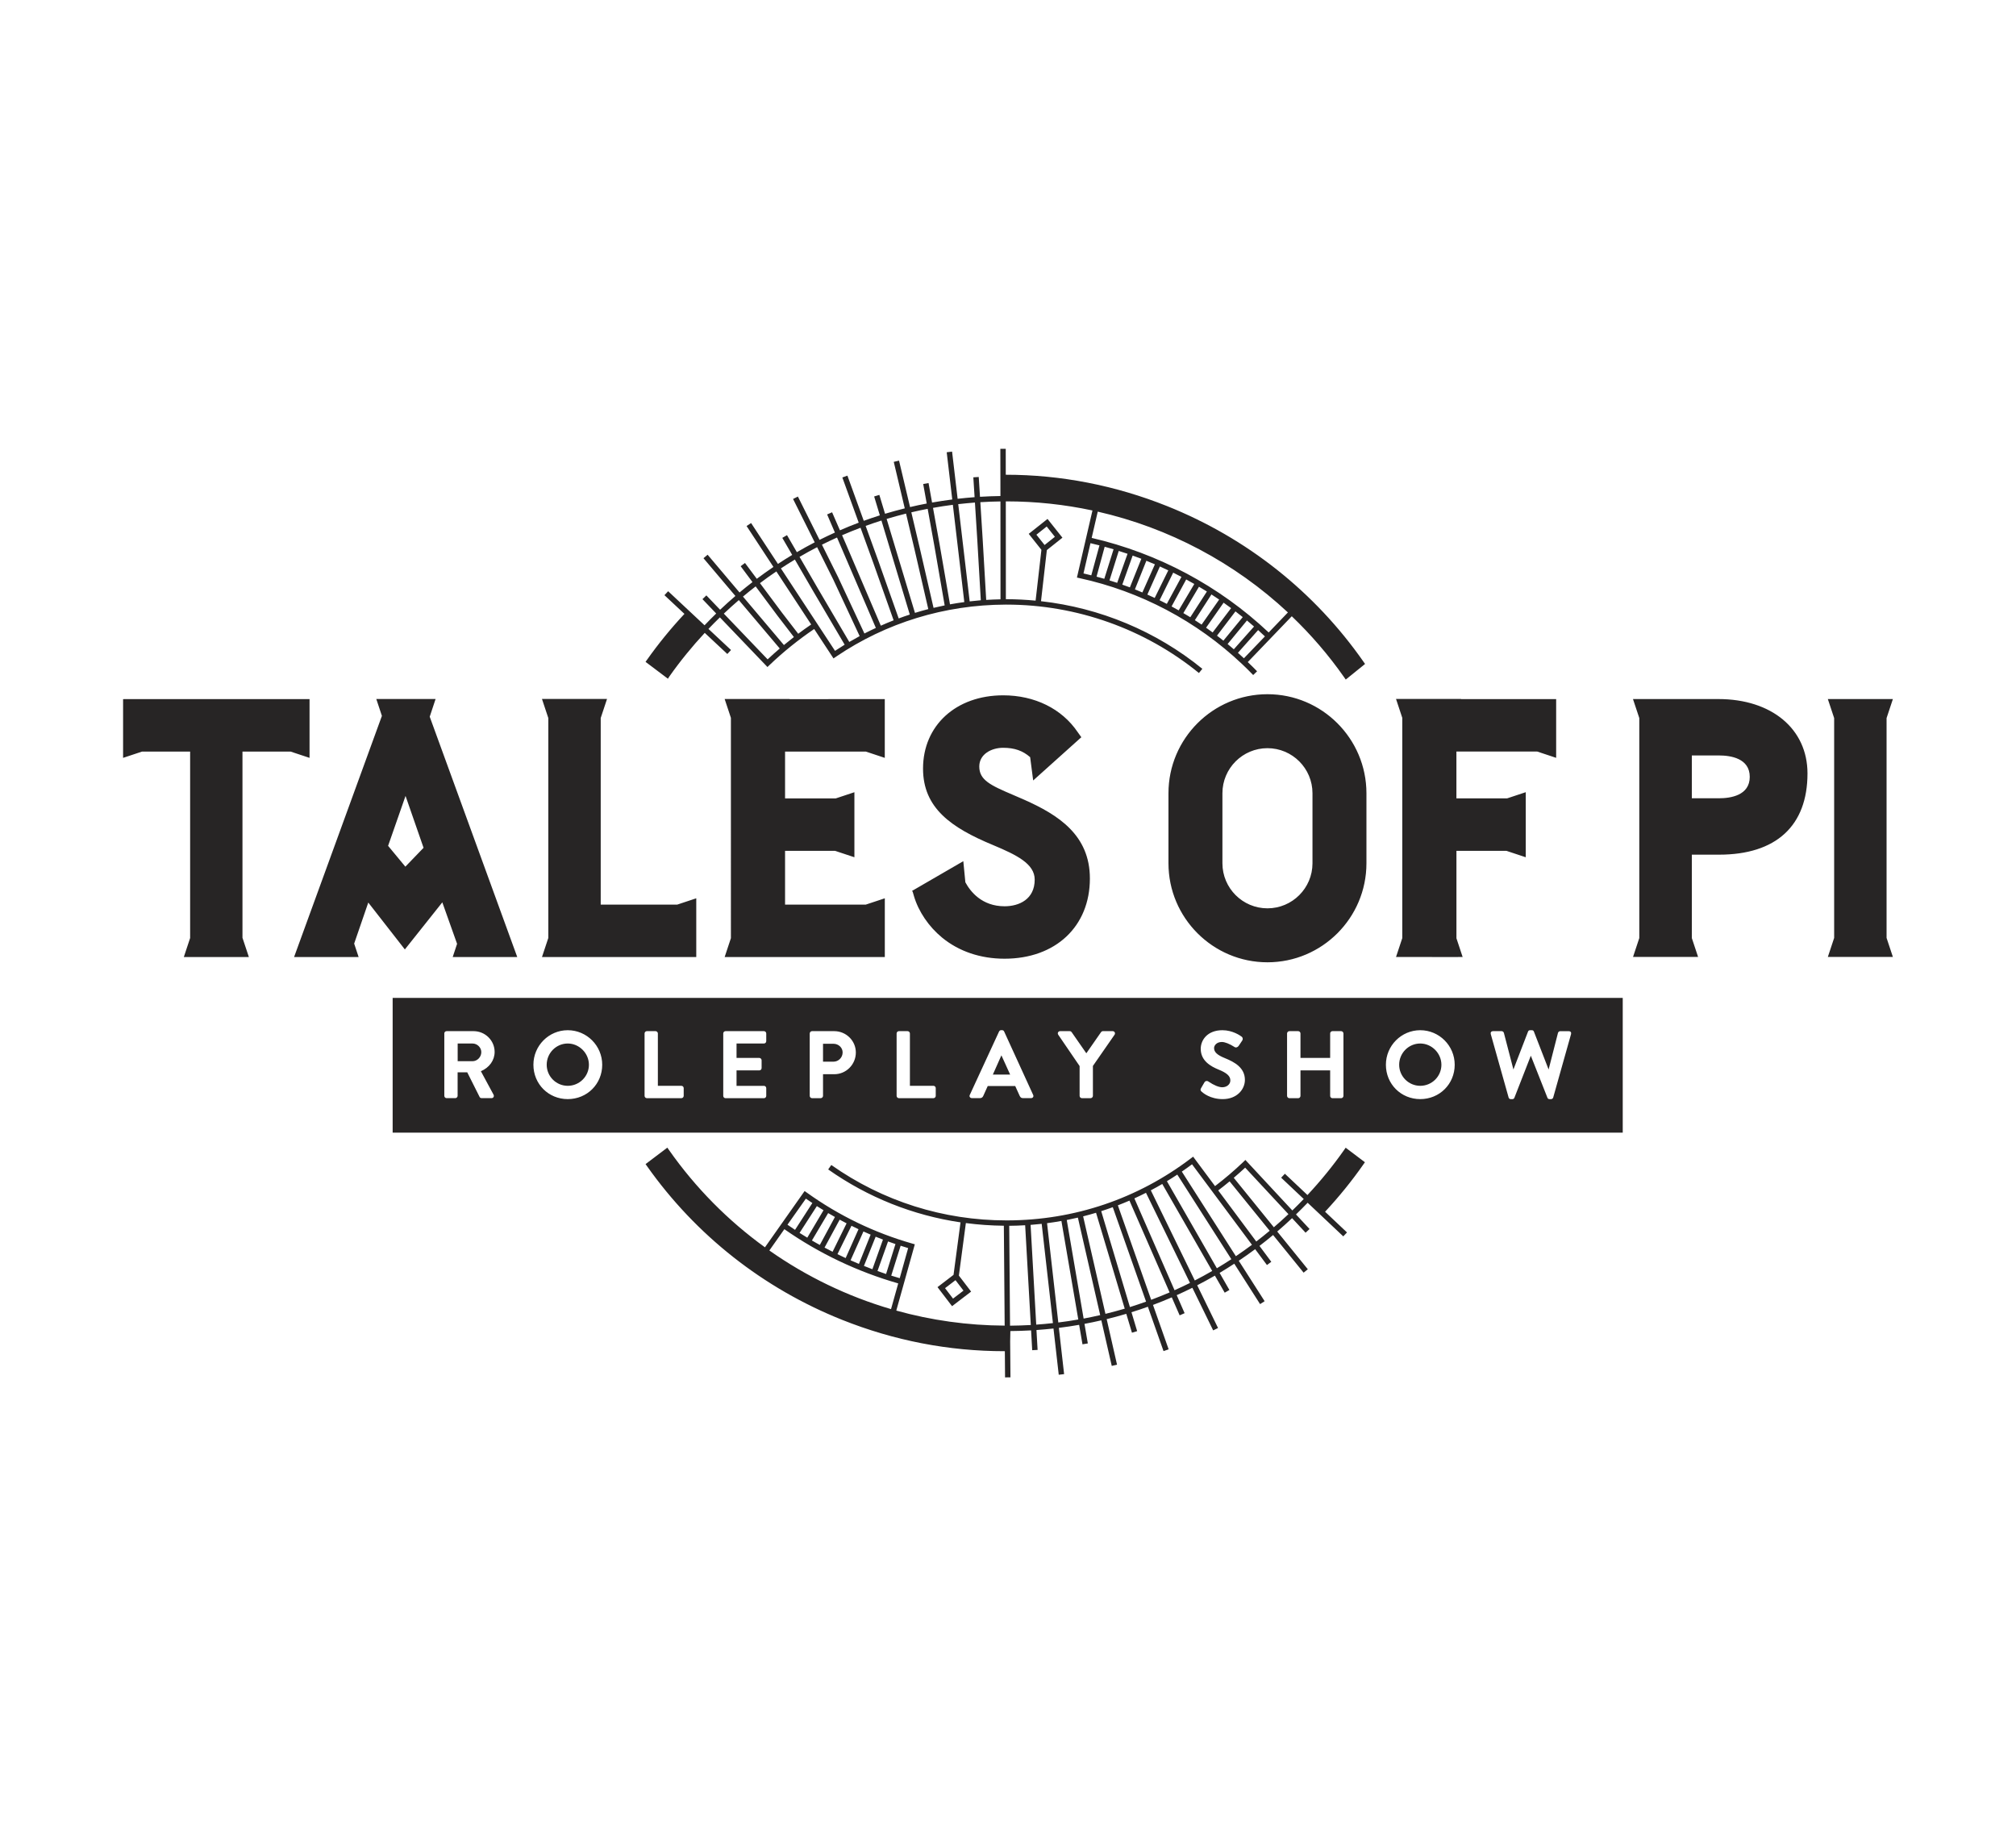 <?xml version="1.0" encoding="utf-8"?>
<!-- Generator: Adobe Illustrator 24.0.1, SVG Export Plug-In . SVG Version: 6.00 Build 0)  -->
<svg version="1.1" id="Calque_1" xmlns="http://www.w3.org/2000/svg" xmlns:xlink="http://www.w3.org/1999/xlink" x="0px" y="0px"
	 viewBox="0 0 686.77 621.99" style="enable-background:new 0 0 686.77 621.99;" xml:space="preserve">
<style type="text/css">
	.st0{fill:#272525;}
</style>
<path class="st0" d="M228.05,230.37c3.65-5.18,7.7-10.15,12.03-14.81l7.69,7.19l1.26-1.35l-7.69-7.19c1.28-1.34,2.58-2.65,3.9-3.93
	l16.2,16.91l0.67-0.64c4.71-4.51,9.85-8.64,15.25-12.31l6.58,10.02l0.95-0.65c16.99-11.51,36.94-17.62,57.68-17.68
	c0.1,0,0.2,0,0.3,0c23.84,0,47.11,8.27,65.56,23.3l1.16-1.43c-15.72-12.82-34.9-20.78-54.96-23.03l1.99-17.41l5.31-4.22l-5.08-6.39
	l-6.4,5.08l4.32,5.44l-1.98,17.31c-3.29-0.31-6.6-0.49-9.93-0.49c-0.07,0-0.13,0-0.2,0l-0.02-33.32c0.07,0,0.15,0,0.23,0
	c9.94,0,19.75,1.06,29.29,3.1l-5.29,22.85l0.91,0.2c20.72,4.5,39.87,14.62,55.36,29.27c1.28,1.2,2.55,2.46,3.77,3.73l1.33-1.28
	c-1.03-1.07-2.1-2.11-3.17-3.13l14.99-15.61c6.54,6.26,12.52,13.19,17.82,20.75l0.57,0.81l6.57-5.31l-0.49-0.71
	c-16.65-23.86-39.8-42.21-66.95-53.06c-17.64-7.05-36.17-10.68-54.95-10.68l-0.01-8.84l-1.84,0l0.02,9.75l0.01,6.34
	c-2.33,0.03-4.65,0.12-6.96,0.26l-0.43-6.75l-1.84,0.12l0.43,6.76c-1.93,0.14-3.86,0.33-5.78,0.55l-1.89-16.07l-1.83,0.22
	l1.89,16.08c-2.31,0.3-4.6,0.65-6.88,1.05l-1.2-6.64l-1.82,0.33l1.2,6.64c-1.9,0.36-3.8,0.76-5.68,1.21l-3.75-15.82l-1.8,0.42
	l3.75,15.84c-2.26,0.56-4.5,1.18-6.72,1.84l-1.94-6.43l-1.77,0.54l1.94,6.43c-1.84,0.58-3.67,1.21-5.48,1.86L288.68,162l-1.73,0.63
	l5.58,15.39c-2.15,0.81-4.29,1.68-6.4,2.6l-2.67-6.14l-1.69,0.74l2.65,6.17c-1.76,0.8-3.51,1.62-5.24,2.49l-7.37-14.75l-1.65,0.82
	l7.38,14.77c-2.05,1.06-4.08,2.18-6.08,3.35l-3.36-5.8l-1.6,0.93l3.37,5.81c-1.64,0.98-3.26,2.01-4.86,3.06l-9.14-13.92l-1.54,1.01
	l9.15,13.94c-1.92,1.3-3.81,2.65-5.67,4.04l-4.02-5.39l-1.48,1.1l4.03,5.41c-1.49,1.15-2.96,2.33-4.41,3.54l-10.87-12.86l-1.41,1.19
	l10.87,12.86c-1.77,1.52-3.5,3.08-5.21,4.69l-4.68-4.89l-1.33,1.28l4.68,4.89c-1.35,1.31-2.67,2.64-3.97,4.01l-4.93-4.61l-7.47-6.99
	l-1.26,1.35l6.81,6.37c-4.58,4.9-8.87,10.15-12.73,15.61l-0.52,0.73l7.62,5.74L228.05,230.37z M353.06,182.12l3.51-2.79l2.79,3.51
	l-3.51,2.79L353.06,182.12z M369.1,195.31l2.38-10.3c1.02,0.24,2.04,0.49,3.06,0.75l-2.78,10.2
	C370.87,195.74,369.99,195.51,369.1,195.31z M373.55,196.41l2.77-10.18c1.01,0.28,2.03,0.55,3.03,0.85l-3.16,10.06
	C375.31,196.89,374.43,196.65,373.55,196.41z M377.96,197.69l3.15-10.04c1,0.32,2,0.63,3,0.97l-3.53,9.9
	C379.71,198.23,378.83,197.96,377.96,197.69z M382.32,199.13l3.53-9.9c0.99,0.35,1.97,0.71,2.96,1.09l-3.9,9.74
	C384.04,199.74,383.18,199.44,382.32,199.13z M386.62,200.74l3.9-9.74c0.98,0.39,1.95,0.8,2.91,1.21l-4.27,9.58
	C388.32,201.42,387.47,201.08,386.62,200.74z M390.86,202.51l4.27-9.57c0.96,0.43,1.91,0.87,2.86,1.33l-4.63,9.39
	C392.53,203.27,391.7,202.88,390.86,202.51z M395.03,204.44l4.63-9.39c0.94,0.47,1.88,0.96,2.81,1.44l-4.98,9.19
	C396.67,205.27,395.85,204.85,395.03,204.44z M399.11,206.55l4.98-9.19c0.93,0.5,1.84,1.01,2.76,1.54l-5.32,8.99
	C400.73,207.43,399.92,206.99,399.11,206.55z M403.12,208.82l5.32-8.98c0.91,0.54,1.81,1.07,2.7,1.63l-5.65,8.76
	C404.7,209.75,403.91,209.28,403.12,208.82z M407.04,211.23l5.65-8.76c0.88,0.57,1.76,1.15,2.63,1.74l-5.98,8.53
	C408.58,212.23,407.81,211.73,407.04,211.23z M410.86,213.8l5.97-8.52c0.86,0.61,1.71,1.22,2.56,1.85l-6.29,8.28
	C412.36,214.86,411.61,214.33,410.86,213.8z M414.58,216.51l6.29-8.27c0.84,0.64,1.66,1.29,2.48,1.95l-6.59,8.02
	C416.04,217.63,415.32,217.06,414.58,216.51z M418.2,219.36l6.59-8.02c0.81,0.67,1.61,1.36,2.41,2.06l-6.89,7.75
	C419.61,220.54,418.91,219.94,418.2,219.36z M423.75,224.21c-0.68-0.63-1.35-1.25-2.04-1.86l6.88-7.74c0.78,0.7,1.55,1.42,2.32,2.15
	L423.75,224.21z M438.74,208.6l-6.55,6.82c-16.84-15.85-37.65-26.97-60.3-32.21l2.07-8.95C398.18,179.78,420.55,191.63,438.74,208.6
	z M340.81,170.79l0.02,33.34c-1.63,0.03-3.25,0.1-4.87,0.2l-1.21-20.77l-0.79-12.51C336.23,170.9,338.51,170.82,340.81,170.79z
	 M332.12,171.17l0.79,12.49l1.21,20.79c-1.27,0.1-2.53,0.23-3.79,0.38l-3.9-33.12C328.32,171.5,330.21,171.32,332.12,171.17z
	 M324.6,171.94l3.9,33.13c-1.64,0.22-3.26,0.47-4.88,0.77l-3.55-20.52l-2.23-12.34C320.08,172.57,322.33,172.23,324.6,171.94z
	 M316.02,173.31l2.23,12.33l3.56,20.56c-1.27,0.26-2.53,0.54-3.79,0.84l-4.68-20.32l-2.89-12.22
	C312.29,174.06,314.15,173.67,316.02,173.31z M308.65,174.93l2.89,12.2l4.69,20.33c-1.52,0.39-3.04,0.82-4.54,1.29l-9.65-32
	C304.22,176.09,306.43,175.48,308.65,174.93z M300.27,177.29l9.66,32.03c-1.27,0.41-2.53,0.85-3.78,1.32l-6.97-19.69l-4.29-11.83
	C296.67,178.48,298.46,177.86,300.27,177.29z M293.15,179.75l4.29,11.82l6.98,19.71c-1.47,0.57-2.92,1.19-4.36,1.83l-11.86-27.73
	l-1.34-3.08C288.93,181.41,291.03,180.55,293.15,179.75z M285.14,183.08l13.23,30.79c-1.31,0.61-2.61,1.24-3.9,1.9l-8.96-19.19
	L280,185.52C281.7,184.67,283.41,183.86,285.14,183.08z M278.36,186.37l5.5,11.02l8.99,19.27c-1.19,0.64-2.36,1.3-3.53,1.99
	l-10.77-18.32l-6.18-10.66C274.34,188.51,276.34,187.41,278.36,186.37z M270.78,190.59l6.18,10.66l10.78,18.33
	c-1.11,0.68-2.2,1.38-3.28,2.1l-18.44-28.08C267.58,192.57,269.17,191.56,270.78,190.59z M264.47,194.63l11.87,18.07
	c-1.5,1.02-2.97,2.07-4.42,3.16l-5.56-7.22l-7.47-10.02C260.72,197.23,262.58,195.9,264.47,194.63z M257.42,199.73l7.47,10.02
	l5.56,7.23c-1.15,0.89-2.28,1.8-3.4,2.72L253.1,203.2C254.52,202.01,255.96,200.85,257.42,199.73z M251.69,204.39l13.94,16.49
	c-1.4,1.2-2.79,2.43-4.13,3.7l-14.92-15.58C248.25,207.42,249.96,205.88,251.69,204.39z M457.88,391.68
	c-3.76,5.36-7.95,10.5-12.48,15.35l-7.69-7.25l-1.27,1.34l7.69,7.26c-1.27,1.33-2.57,2.63-3.88,3.9l-16-17.2l-0.67,0.65
	c-3.05,2.92-6.31,5.69-9.67,8.26l-7.46-10.03l-0.74,0.56c-18.1,13.77-39.72,21.09-62.52,21.15c-0.11,0-0.21,0-0.31,0
	c-21.52,0-42.15-6.52-59.69-18.87l-1.06,1.51c13.55,9.54,28.87,15.63,45.08,18.03l-2.38,17.88l-5.46,4.18l4.96,6.49l6.49-4.97
	l-4.17-5.45l2.38-17.89c4.26,0.56,8.58,0.86,12.94,0.91l0.28,34.02c-12.61-0.06-25.02-1.81-36.92-5.12l6.02-21.53l0.29-1.05
	l-0.88-0.25c-12.89-3.68-24.97-9.51-35.9-17.35l-0.76-0.54l-13.51,19.17c-12.52-9.05-23.61-20.2-32.71-33.17l-0.55-0.78l-7.41,5.6
	l0.51,0.73c16.61,23.5,39.58,41.59,66.42,52.31c17.76,7.09,36.37,10.69,55.33,10.69h0.13l0.07,8.92l1.84-0.01l-0.08-9.84l-0.02-2.36
	l0.07-3.57c2.36-0.02,4.72-0.1,7.06-0.23l0.38,6.75l1.84-0.1l-0.39-6.77c1.94-0.14,3.87-0.31,5.8-0.52l1.79,15.75l1.83-0.21
	l-1.79-15.76c2.32-0.28,4.62-0.63,6.91-1.03l1.14,6.64l1.82-0.31l-1.14-6.66c1.92-0.36,3.84-0.76,5.74-1.2l3.55,15.52l1.8-0.41
	L377,449.3c2.25-0.55,4.47-1.15,6.68-1.81l1.93,6.43l1.77-0.53l-1.93-6.44c1.88-0.58,3.74-1.21,5.59-1.87l5.33,15.11l1.74-0.61
	l-5.33-15.12c2.16-0.81,4.29-1.66,6.4-2.58l2.68,6.13l1.69-0.74l-2.69-6.14c1.79-0.8,3.57-1.63,5.33-2.51l7.09,14.51l1.66-0.81
	l-7.1-14.55c2.04-1.05,4.05-2.15,6.03-3.29l3.34,5.81l1.6-0.92l-3.34-5.82c1.69-1.01,3.35-2.05,5-3.13l8.79,13.76l1.55-0.99
	L422,429.42c1.89-1.27,3.75-2.59,5.58-3.95l4.02,5.4l1.48-1.1l-4.03-5.41c1.57-1.2,3.12-2.44,4.64-3.71l10.4,12.82l1.43-1.16
	l-10.42-12.85c1.72-1.47,3.4-2.99,5.06-4.55l4.6,4.95l1.35-1.26l-4.62-4.96c1.35-1.3,2.67-2.63,3.97-3.98l12.14,11.45l1.27-1.34
	l-7.47-7.05c4.71-5.06,9.11-10.47,13.06-16.13l0.51-0.73l-6.56-4.95L457.88,391.68z M328.22,439.59l-3.56,2.72l-2.72-3.56l3.56-2.72
	L328.22,439.59z M309.37,425.1l-2.87,10.25c-0.97-0.28-1.93-0.57-2.89-0.87l3.2-10.18C307.66,424.56,308.51,424.85,309.37,425.1z
	 M305.05,423.73l-3.2,10.2c-0.98-0.32-1.95-0.68-2.92-1.02l3.59-10.07C303.37,423.14,304.2,423.45,305.05,423.73z M300.79,422.21
	l-3.6,10.09c-0.97-0.36-1.92-0.75-2.88-1.13l3.99-9.95C299.12,421.55,299.95,421.89,300.79,422.21z M296.59,420.52l-3.99,9.97
	c-0.95-0.39-1.9-0.81-2.84-1.23l4.38-9.82C294.95,419.81,295.76,420.17,296.59,420.52z M292.46,418.67l-4.38,9.83
	c-0.94-0.43-1.87-0.87-2.79-1.33l4.77-9.67C290.85,417.9,291.65,418.29,292.46,418.67z M288.4,416.67l-4.77,9.68
	c-0.92-0.47-1.84-0.93-2.74-1.42l5.15-9.51C286.82,415.84,287.61,416.26,288.4,416.67z M284.43,414.51l-5.15,9.52
	c-0.9-0.5-1.81-0.99-2.69-1.52l5.53-9.33C282.88,413.63,283.66,414.07,284.43,414.51z M280.54,412.21l-5.53,9.34
	c-0.88-0.54-1.76-1.06-2.63-1.62l5.89-9.13C279.03,411.28,279.79,411.74,280.54,412.21z M274.53,408.26c0.73,0.51,1.47,1,2.21,1.49
	l-5.9,9.14c-0.87-0.58-1.73-1.15-2.58-1.75L274.53,408.26z M262.09,425.92l5.11-7.26c11.82,8.26,24.86,14.47,38.79,18.47l-2.45,8.76
	C288.72,441.55,274.71,434.79,262.09,425.92z M344.08,451.53l-0.28-34.02c1.82-0.01,3.63-0.08,5.43-0.19l1.92,33.98
	C348.81,451.43,346.45,451.51,344.08,451.53z M353,451.17l-1.92-33.97c1.26-0.1,2.52-0.22,3.78-0.36l3.83,33.81
	C356.8,450.87,354.9,451.04,353,451.17z M360.52,450.44l-3.83-33.82c1.64-0.21,3.27-0.47,4.89-0.76l5.75,33.56
	C365.08,449.82,362.81,450.16,360.52,450.44z M369.15,449.11l-5.75-33.57c1.27-0.25,2.53-0.52,3.79-0.82l7.6,33.21
	C372.92,448.36,371.04,448.75,369.15,449.11z M376.58,447.5l-7.6-33.21c1.48-0.37,2.94-0.78,4.4-1.22l9.77,32.66
	C380.98,446.37,378.79,446.96,376.58,447.5z M384.92,445.19l-9.78-32.67c1.32-0.42,2.63-0.87,3.94-1.35l11.34,32.17
	C388.6,443.99,386.77,444.61,384.92,445.19z M392.16,442.72l-11.35-32.18c1.33-0.51,2.64-1.05,3.95-1.61l13.68,31.27
	C396.36,441.08,394.27,441.93,392.16,442.72z M400.12,439.45l-13.68-31.28c1.33-0.6,2.65-1.24,3.95-1.9l14.99,30.7
	C403.64,437.83,401.89,438.66,400.12,439.45z M407.02,436.13l-14.98-30.7c1.31-0.69,2.61-1.42,3.9-2.17l17.01,29.63
	C411,434.02,409.02,435.1,407.02,436.13z M414.54,431.97l-17.02-29.65c1.19-0.72,2.37-1.47,3.54-2.25l18.41,28.82
	C417.85,429.94,416.21,430.98,414.54,431.97z M421.01,427.86l-18.41-28.81c1.17-0.8,2.33-1.64,3.48-2.49l20.41,27.42
	C424.69,425.32,422.86,426.61,421.01,427.86z M427.96,422.86L415,405.46c1.31-1,2.61-2.03,3.88-3.09l13.65,16.83
	C431.03,420.45,429.5,421.68,427.96,422.86z M433.95,418.01l-13.66-16.85c1.32-1.13,2.63-2.28,3.89-3.46l14.74,15.84
	C437.29,415.08,435.63,416.57,433.95,418.01z M310.72,303.44l0.09-0.05l-0.01-0.03l0.35-0.18l17.01-9.86l0.7,7.19
	c1.66,3.09,5.57,8.17,13.36,8.17c4.96,0,10.26-2.39,10.26-9.08c0-5.39-6.13-8.39-14.15-11.75c-14.34-5.94-23.89-12.64-23.89-26.06
	c0-14.69,11.23-24.96,27.31-24.96c10.72,0,19.96,4.56,25.35,12.5l1.27,1.78l-0.37,0.32l-16.04,14.4l-1.03-7.93
	c-2.51-2.21-5.35-3.2-9.19-3.2c-4.04,0-8.14,2.19-8.14,6.37c0,4.58,3.72,6.37,11.47,9.66c1.28,0.54,2.51,1.07,3.79,1.64
	c11.65,5.18,22.42,12.02,22.42,26.86c0,16.33-11.69,27.31-29.08,27.31c-8.19,0-15.55-2.49-21.28-7.2
	c-4.53-3.72-8.02-8.86-9.57-14.11l-0.42-1.44L310.72,303.44z M99,255.99h-16.4l0,63.42l2.18,6.56H62.62l2.15-6.48v-63.5H48.39
	l-6.46,2.14v-20l0.5-0.01h63.02v20.01L99,255.99z M186.79,319.47v-74.9l-2.16-6.5h22.16l-2.15,6.48v63.56h26.07l6.48-2.15v20.01
	h-52.56L186.79,319.47z M137.92,323.38l12.76-16.04l5.03,14.13l-1.49,4.5h21.99l-29.82-81.86l2-6.03h-20.2l1.91,5.75l-29.92,82.14
	h21.99l-1.52-4.58l4.81-13.98L137.92,323.38z M138.15,271.09l6.14,17.67l-6.2,6.43l-5.88-7.1L138.15,271.09z M267.44,255.99v15.95
	h17.26l6.36-2.11v22.15l-6.6-2.19h-17.02v18.32h27.5l6.48-2.15v20.01h-54.56l2.13-6.43V244.5l-2.13-6.42h22.15l-0.02,0.05
	l32.42-0.01v20.01l-6.44-2.14H267.44z M585.38,238.1h-29.09l2.15,6.47v74.94l-2.13,6.42h22.16l-2.13-6.41V291.1h9.28
	c19.42,0,30.12-9.82,30.12-27.67C615.74,248.28,603.54,238.1,585.38,238.1z M585.62,271.89h-9.28v-14.58h9.28
	c3.9,0,10.45,0.95,10.45,7.29C596.07,270.94,589.52,271.89,585.62,271.89z M431.77,236.45c-18.59,0-33.72,15.12-33.72,33.72v23.87
	c0,18.59,15.13,33.72,33.72,33.72c18.59,0,33.72-15.12,33.72-33.72v-23.87C465.48,251.58,450.36,236.45,431.77,236.45z
	 M447.11,294.04c0,8.46-6.88,15.34-15.34,15.34c-8.46,0-15.34-6.88-15.34-15.34v-23.87c0-8.46,6.88-15.34,15.34-15.34
	c8.46,0,15.34,6.88,15.34,15.34V294.04z M477.7,319.52V244.5l-2.13-6.43h22.15l-0.02,0.05l32.42-0.01v20.01l-6.44-2.14h-27.54v15.95
	h17.26l6.36-2.11v22.16l-6.6-2.19h-17.01v29.79l2.11,6.36l-2.61,0.03l-20.08-0.03L477.7,319.52z M642.68,319.46l2.15,6.48h-22.16
	l2.15-6.48v-74.88l-2.15-6.48h22.16l-2.15,6.48V319.46z M186.24,362.66c0-3.99,3.22-7.24,7.17-7.24c3.91,0,7.21,3.31,7.21,7.24
	c0,3.95-3.23,7.17-7.21,7.17C189.45,369.83,186.24,366.61,186.24,362.66z M283.92,361.61h-3.55v-6.1h3.55
	c1.73,0,3.13,1.32,3.13,2.94C287.05,360.19,285.65,361.61,283.92,361.61z M476.64,362.66c0-3.99,3.22-7.24,7.18-7.24
	c3.91,0,7.21,3.31,7.21,7.24c0,3.95-3.23,7.17-7.21,7.17C479.86,369.83,476.64,366.61,476.64,362.66z M160.96,361.45h-5.05v-6.03
	h5.05c1.63,0,3,1.35,3,2.94C163.96,360.03,162.59,361.45,160.96,361.45z M344.12,366.01h-5.9l2.92-6.56L344.12,366.01z
	 M133.76,385.79h419.04v-45.91H133.76V385.79z M507.95,351.5c0.14-0.19,0.37-0.29,0.65-0.29h2.96c0.36,0,0.67,0.3,0.75,0.58
	l3.25,12.48l4.98-12.91c0.1-0.29,0.36-0.47,0.71-0.47h0.58c0.35,0,0.61,0.17,0.71,0.48l5.01,12.9l3.19-12.47
	c0.09-0.32,0.43-0.58,0.75-0.58h2.95c0.28,0,0.51,0.1,0.65,0.29c0.14,0.19,0.17,0.44,0.1,0.71l-6.07,21.57
	c-0.08,0.33-0.4,0.58-0.74,0.58h-0.52c-0.34,0-0.62-0.19-0.71-0.47l-5.66-14.32l-5.6,14.33c-0.11,0.22-0.28,0.47-0.71,0.47h-0.51
	c-0.35,0-0.67-0.25-0.75-0.58l-6.07-21.57C507.77,351.94,507.8,351.69,507.95,351.5z M483.82,350.89c6.47,0,11.74,5.28,11.74,11.77
	c0,6.56-5.16,11.7-11.74,11.7c-6.56,0-11.7-5.14-11.7-11.7C472.12,356.17,477.37,350.89,483.82,350.89z M438.45,352
	c0-0.42,0.37-0.79,0.79-0.79h2.99c0.43,0,0.79,0.35,0.79,0.79v8.33h10.11V352c0-0.43,0.35-0.79,0.79-0.79h2.95
	c0.42,0,0.79,0.37,0.79,0.79v21.26c0,0.42-0.37,0.79-0.79,0.79h-2.95c-0.43,0-0.79-0.35-0.79-0.79v-8.68h-10.11v8.68
	c0,0.43-0.35,0.79-0.79,0.79h-2.99c-0.42,0-0.79-0.37-0.79-0.79V352z M415.19,364.33c-2.64-1.07-6.15-2.96-6.15-7.1
	c0-3.05,2.32-6.34,7.4-6.34c3.45,0,6.04,1.82,6.53,2.19c0.17,0.1,0.31,0.31,0.36,0.56c0.06,0.27,0.01,0.54-0.13,0.74l-1.22,1.82
	c-0.34,0.51-0.95,0.72-1.37,0.44l-0.05-0.03c-1.71-1.09-3.28-1.71-4.32-1.71c-1.82,0-2.65,1.21-2.65,2.07
	c0,1.37,1.06,2.37,3.68,3.43c3.37,1.36,6.82,3.3,6.82,7.42c0,3.17-2.65,6.54-7.56,6.54c-4.28,0-6.74-2.13-7.19-2.55
	c-0.3-0.3-0.55-0.55-0.19-1.18l1.16-1.99c0.17-0.29,0.46-0.46,0.79-0.46c0.21,0,0.41,0.07,0.56,0.18l0,0c0,0,0.03,0.02,0.08,0.06
	c1.81,1.22,3.46,1.9,4.65,1.9c1.54,0,2.74-1.01,2.74-2.3C419.16,366.56,417.97,365.46,415.19,364.33z M360.45,351.6
	c0.14-0.24,0.4-0.39,0.69-0.39h3.28c0.26,0,0.48,0.12,0.66,0.36l4.99,7.18l4.99-7.17c0.18-0.25,0.41-0.37,0.66-0.37h3.31
	c0.3,0,0.56,0.15,0.7,0.39c0.14,0.25,0.13,0.56-0.03,0.81l-7.39,10.65v10.19c0,0.42-0.37,0.79-0.79,0.79h-2.95
	c-0.43,0-0.79-0.35-0.79-0.79V363.1l-7.29-10.68C360.32,352.15,360.31,351.85,360.45,351.6z M330.36,372.95l9.98-21.61
	c0.19-0.38,0.49-0.46,0.71-0.46h0.32c0.42,0,0.6,0.24,0.7,0.45l9.89,21.61c0.12,0.26,0.11,0.53-0.03,0.74
	c-0.14,0.22-0.38,0.34-0.67,0.34h-2.79c-0.6,0-0.86-0.28-1.09-0.74l-1.53-3.37h-9.37l-1.52,3.36c-0.19,0.47-0.59,0.75-1.09,0.75
	h-2.79c-0.29,0-0.54-0.12-0.68-0.34C330.25,373.48,330.24,373.21,330.36,372.95z M305.44,352c0-0.43,0.35-0.79,0.79-0.79h2.95
	c0.42,0,0.79,0.37,0.79,0.79v17.83h8.01c0.44,0,0.79,0.35,0.79,0.79v2.63c0,0.43-0.35,0.79-0.79,0.79h-11.75
	c-0.43,0-0.79-0.35-0.79-0.79V352z M275.85,352c0-0.43,0.35-0.79,0.79-0.79h7.54c4.06,0,7.37,3.26,7.37,7.27
	c0,4.08-3.29,7.4-7.34,7.4h-3.84v7.37c0,0.42-0.37,0.79-0.79,0.79h-2.95c-0.43,0-0.79-0.35-0.79-0.79V352z M246.38,352
	c0-0.43,0.35-0.79,0.79-0.79h13.07c0.43,0,0.79,0.35,0.79,0.79v2.63c0,0.43-0.35,0.79-0.79,0.79h-9.33v4.91h7.75
	c0.42,0,0.79,0.37,0.79,0.79v2.67c0,0.43-0.35,0.79-0.79,0.79h-7.75v5.26h9.33c0.43,0,0.79,0.35,0.79,0.79v2.63
	c0,0.43-0.35,0.79-0.79,0.79h-13.07c-0.43,0-0.79-0.35-0.79-0.79V352z M219.58,352c0-0.43,0.35-0.79,0.79-0.79h2.95
	c0.42,0,0.79,0.37,0.79,0.79v17.83h8.01c0.43,0,0.79,0.35,0.79,0.79v2.63c0,0.43-0.36,0.79-0.79,0.79h-11.75
	c-0.43,0-0.79-0.35-0.79-0.79V352z M193.41,350.89c6.47,0,11.74,5.28,11.74,11.77c0,6.56-5.15,11.7-11.74,11.7
	c-6.56,0-11.7-5.14-11.7-11.7C181.71,356.17,186.96,350.89,193.41,350.89z M151.35,352c0-0.43,0.35-0.79,0.79-0.79h9.18
	c3.96,0,7.18,3.18,7.18,7.08c0,2.84-1.79,5.34-4.68,6.57l4.31,7.98c0.14,0.27,0.14,0.58,0,0.82c-0.14,0.24-0.4,0.37-0.7,0.37h-3.37
	c-0.44,0-0.63-0.3-0.67-0.39l-4.22-8.41h-3.28v8.01c0,0.42-0.37,0.79-0.79,0.79h-2.95c-0.43,0-0.79-0.35-0.79-0.79V352z"/>
</svg>
